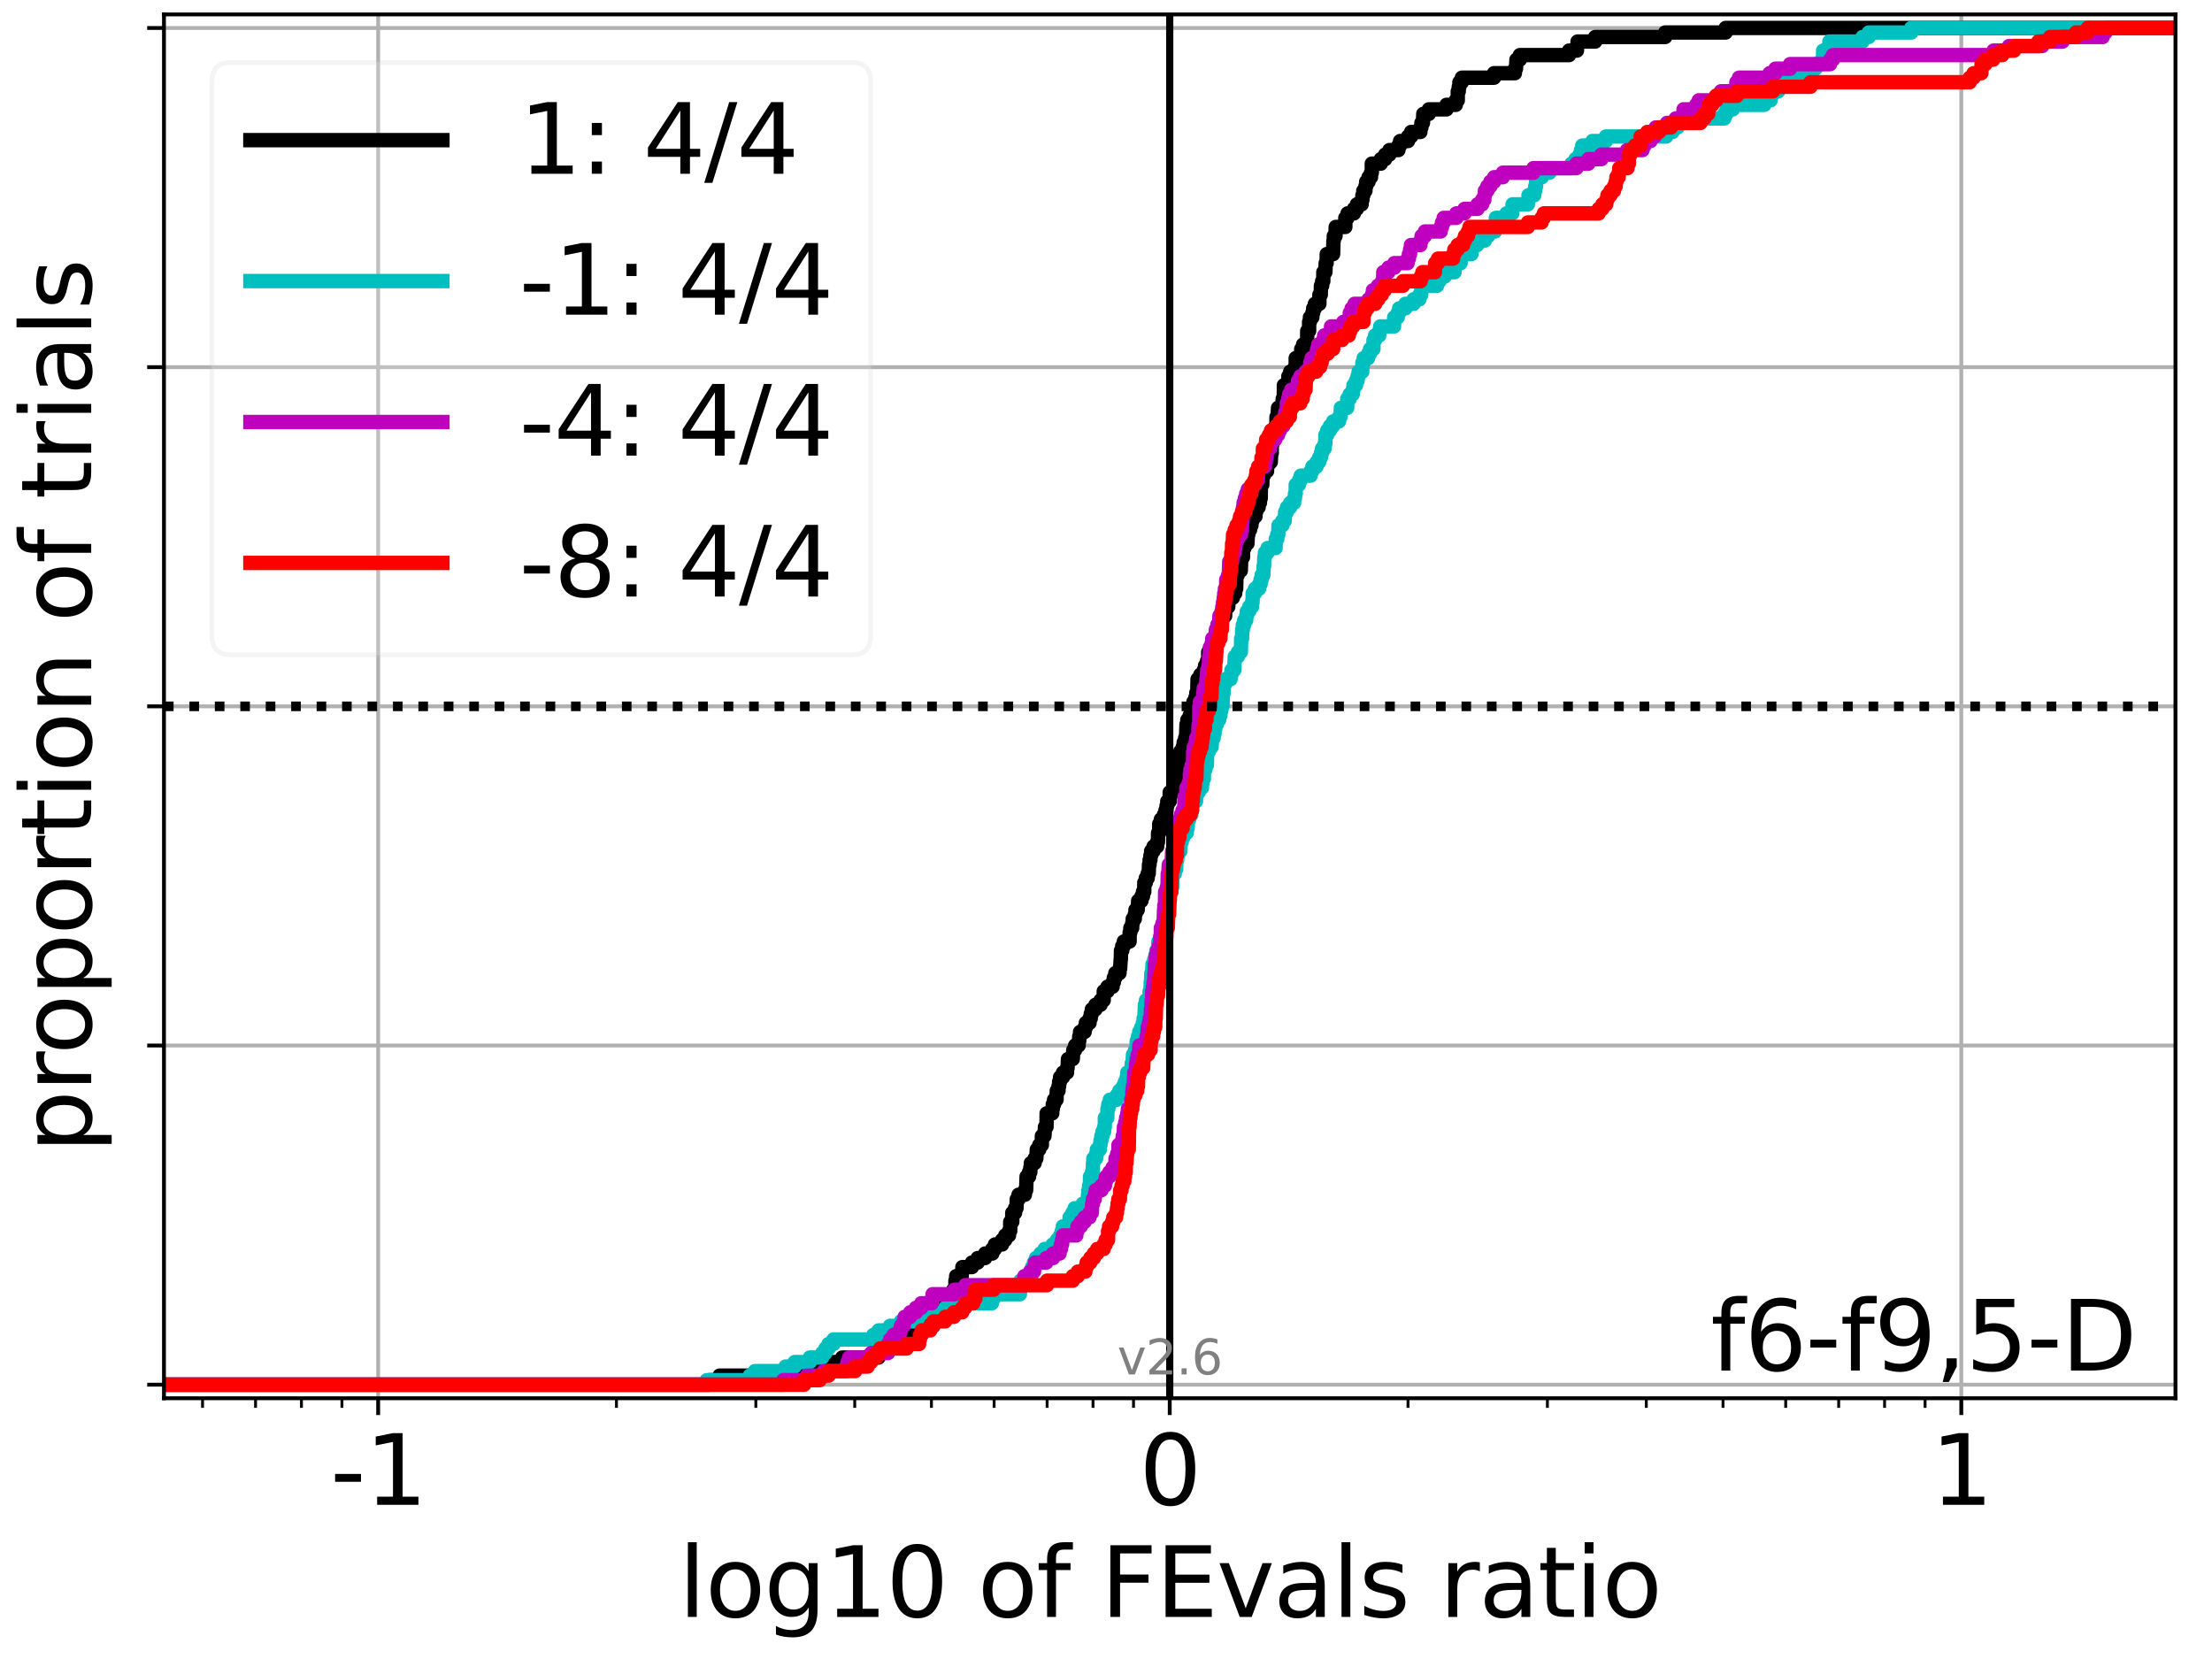 <?xml version="1.0" encoding="utf-8" standalone="no"?>
<!DOCTYPE svg PUBLIC "-//W3C//DTD SVG 1.1//EN"
  "http://www.w3.org/Graphics/SVG/1.1/DTD/svg11.dtd">
<svg xmlns:xlink="http://www.w3.org/1999/xlink" width="460.8pt" height="345.6pt" viewBox="0 0 460.8 345.6" xmlns="http://www.w3.org/2000/svg" version="1.1">
 <defs>
  <style type="text/css">*{stroke-linejoin: round; stroke-linecap: butt}</style>
 </defs>
 <g id="figure_1">
  <g id="patch_1">
   <path d="M 0 345.6 
L 460.8 345.6 
L 460.8 0 
L 0 0 
z
" style="fill: #ffffff"/>
  </g>
  <g id="axes_1">
   <g id="patch_2">
    <path d="M 34.16 291.28 
L 453.192 291.28 
L 453.192 3 
L 34.16 3 
z
" style="fill: #ffffff"/>
   </g>
   <g id="matplotlib.axis_1">
    <g id="xtick_1">
     <g id="line2d_1">
      <path d="M 78.778 291.28 
L 78.778 3 
" clip-path="url(#pfc41198226)" style="fill: none; stroke: #b0b0b0; stroke-width: 0.8; stroke-linecap: square"/>
     </g>
     <g id="line2d_2">
      <defs>
       <path id="mf8c6c32b0f" d="M 0 0 
L 0 3.5 
" style="stroke: #000000; stroke-width: 0.8"/>
      </defs>
      <g>
       <use xlink:href="#mf8c6c32b0f" x="78.778" y="291.28" style="stroke: #000000; stroke-width: 0.8"/>
      </g>
     </g>
     <g id="text_1">
      <!-- -1 -->
      <g transform="translate(68.807 313.477)scale(0.2 -0.2)">
       <defs>
        <path id="DejaVuSans-2d" d="M 313 2009 
L 1997 2009 
L 1997 1497 
L 313 1497 
L 313 2009 
z
" transform="scale(0.016)"/>
        <path id="DejaVuSans-31" d="M 794 531 
L 1825 531 
L 1825 4091 
L 703 3866 
L 703 4441 
L 1819 4666 
L 2450 4666 
L 2450 531 
L 3481 531 
L 3481 0 
L 794 0 
L 794 531 
z
" transform="scale(0.016)"/>
       </defs>
       <use xlink:href="#DejaVuSans-2d"/>
       <use xlink:href="#DejaVuSans-31" x="36.084"/>
      </g>
     </g>
    </g>
    <g id="xtick_2">
     <g id="line2d_3">
      <path d="M 243.676 291.28 
L 243.676 3 
" clip-path="url(#pfc41198226)" style="fill: none; stroke: #b0b0b0; stroke-width: 0.8; stroke-linecap: square"/>
     </g>
     <g id="line2d_4">
      <g>
       <use xlink:href="#mf8c6c32b0f" x="243.676" y="291.28" style="stroke: #000000; stroke-width: 0.8"/>
      </g>
     </g>
     <g id="text_2">
      <!-- 0 -->
      <g transform="translate(237.314 313.477)scale(0.2 -0.2)">
       <defs>
        <path id="DejaVuSans-30" d="M 2034 4250 
Q 1547 4250 1301 3770 
Q 1056 3291 1056 2328 
Q 1056 1369 1301 889 
Q 1547 409 2034 409 
Q 2525 409 2770 889 
Q 3016 1369 3016 2328 
Q 3016 3291 2770 3770 
Q 2525 4250 2034 4250 
z
M 2034 4750 
Q 2819 4750 3233 4129 
Q 3647 3509 3647 2328 
Q 3647 1150 3233 529 
Q 2819 -91 2034 -91 
Q 1250 -91 836 529 
Q 422 1150 422 2328 
Q 422 3509 836 4129 
Q 1250 4750 2034 4750 
z
" transform="scale(0.016)"/>
       </defs>
       <use xlink:href="#DejaVuSans-30"/>
      </g>
     </g>
    </g>
    <g id="xtick_3">
     <g id="line2d_5">
      <path d="M 408.574 291.28 
L 408.574 3 
" clip-path="url(#pfc41198226)" style="fill: none; stroke: #b0b0b0; stroke-width: 0.8; stroke-linecap: square"/>
     </g>
     <g id="line2d_6">
      <g>
       <use xlink:href="#mf8c6c32b0f" x="408.574" y="291.28" style="stroke: #000000; stroke-width: 0.8"/>
      </g>
     </g>
     <g id="text_3">
      <!-- 1 -->
      <g transform="translate(402.212 313.477)scale(0.2 -0.2)">
       <use xlink:href="#DejaVuSans-31"/>
      </g>
     </g>
    </g>
    <g id="xtick_4">
     <g id="line2d_7">
      <defs>
       <path id="md13cb8a061" d="M 0 0 
L 0 2 
" style="stroke: #000000; stroke-width: 0.6"/>
      </defs>
      <g>
       <use xlink:href="#md13cb8a061" x="42.195" y="291.28" style="stroke: #000000; stroke-width: 0.6"/>
      </g>
     </g>
    </g>
    <g id="xtick_5">
     <g id="line2d_8">
      <g>
       <use xlink:href="#md13cb8a061" x="53.234" y="291.28" style="stroke: #000000; stroke-width: 0.6"/>
      </g>
     </g>
    </g>
    <g id="xtick_6">
     <g id="line2d_9">
      <g>
       <use xlink:href="#md13cb8a061" x="62.797" y="291.28" style="stroke: #000000; stroke-width: 0.6"/>
      </g>
     </g>
    </g>
    <g id="xtick_7">
     <g id="line2d_10">
      <g>
       <use xlink:href="#md13cb8a061" x="71.232" y="291.28" style="stroke: #000000; stroke-width: 0.6"/>
      </g>
     </g>
    </g>
    <g id="xtick_8">
     <g id="line2d_11">
      <g>
       <use xlink:href="#md13cb8a061" x="128.417" y="291.28" style="stroke: #000000; stroke-width: 0.6"/>
      </g>
     </g>
    </g>
    <g id="xtick_9">
     <g id="line2d_12">
      <g>
       <use xlink:href="#md13cb8a061" x="157.454" y="291.28" style="stroke: #000000; stroke-width: 0.6"/>
      </g>
     </g>
    </g>
    <g id="xtick_10">
     <g id="line2d_13">
      <g>
       <use xlink:href="#md13cb8a061" x="178.056" y="291.28" style="stroke: #000000; stroke-width: 0.6"/>
      </g>
     </g>
    </g>
    <g id="xtick_11">
     <g id="line2d_14">
      <g>
       <use xlink:href="#md13cb8a061" x="194.037" y="291.28" style="stroke: #000000; stroke-width: 0.6"/>
      </g>
     </g>
    </g>
    <g id="xtick_12">
     <g id="line2d_15">
      <g>
       <use xlink:href="#md13cb8a061" x="207.093" y="291.28" style="stroke: #000000; stroke-width: 0.6"/>
      </g>
     </g>
    </g>
    <g id="xtick_13">
     <g id="line2d_16">
      <g>
       <use xlink:href="#md13cb8a061" x="218.133" y="291.28" style="stroke: #000000; stroke-width: 0.6"/>
      </g>
     </g>
    </g>
    <g id="xtick_14">
     <g id="line2d_17">
      <g>
       <use xlink:href="#md13cb8a061" x="227.696" y="291.28" style="stroke: #000000; stroke-width: 0.6"/>
      </g>
     </g>
    </g>
    <g id="xtick_15">
     <g id="line2d_18">
      <g>
       <use xlink:href="#md13cb8a061" x="236.131" y="291.28" style="stroke: #000000; stroke-width: 0.6"/>
      </g>
     </g>
    </g>
    <g id="xtick_16">
     <g id="line2d_19">
      <g>
       <use xlink:href="#md13cb8a061" x="293.315" y="291.28" style="stroke: #000000; stroke-width: 0.6"/>
      </g>
     </g>
    </g>
    <g id="xtick_17">
     <g id="line2d_20">
      <g>
       <use xlink:href="#md13cb8a061" x="322.353" y="291.28" style="stroke: #000000; stroke-width: 0.6"/>
      </g>
     </g>
    </g>
    <g id="xtick_18">
     <g id="line2d_21">
      <g>
       <use xlink:href="#md13cb8a061" x="342.955" y="291.28" style="stroke: #000000; stroke-width: 0.6"/>
      </g>
     </g>
    </g>
    <g id="xtick_19">
     <g id="line2d_22">
      <g>
       <use xlink:href="#md13cb8a061" x="358.935" y="291.28" style="stroke: #000000; stroke-width: 0.6"/>
      </g>
     </g>
    </g>
    <g id="xtick_20">
     <g id="line2d_23">
      <g>
       <use xlink:href="#md13cb8a061" x="371.992" y="291.28" style="stroke: #000000; stroke-width: 0.6"/>
      </g>
     </g>
    </g>
    <g id="xtick_21">
     <g id="line2d_24">
      <g>
       <use xlink:href="#md13cb8a061" x="383.031" y="291.28" style="stroke: #000000; stroke-width: 0.6"/>
      </g>
     </g>
    </g>
    <g id="xtick_22">
     <g id="line2d_25">
      <g>
       <use xlink:href="#md13cb8a061" x="392.594" y="291.28" style="stroke: #000000; stroke-width: 0.6"/>
      </g>
     </g>
    </g>
    <g id="xtick_23">
     <g id="line2d_26">
      <g>
       <use xlink:href="#md13cb8a061" x="401.029" y="291.28" style="stroke: #000000; stroke-width: 0.6"/>
      </g>
     </g>
    </g>
    <g id="text_4">
     <!-- log10 of FEvals ratio -->
     <g transform="translate(141.371 336.833)scale(0.2 -0.2)">
      <defs>
       <path id="DejaVuSans-6c" d="M 603 4863 
L 1178 4863 
L 1178 0 
L 603 0 
L 603 4863 
z
" transform="scale(0.016)"/>
       <path id="DejaVuSans-6f" d="M 1959 3097 
Q 1497 3097 1228 2736 
Q 959 2375 959 1747 
Q 959 1119 1226 758 
Q 1494 397 1959 397 
Q 2419 397 2687 759 
Q 2956 1122 2956 1747 
Q 2956 2369 2687 2733 
Q 2419 3097 1959 3097 
z
M 1959 3584 
Q 2709 3584 3137 3096 
Q 3566 2609 3566 1747 
Q 3566 888 3137 398 
Q 2709 -91 1959 -91 
Q 1206 -91 779 398 
Q 353 888 353 1747 
Q 353 2609 779 3096 
Q 1206 3584 1959 3584 
z
" transform="scale(0.016)"/>
       <path id="DejaVuSans-67" d="M 2906 1791 
Q 2906 2416 2648 2759 
Q 2391 3103 1925 3103 
Q 1463 3103 1205 2759 
Q 947 2416 947 1791 
Q 947 1169 1205 825 
Q 1463 481 1925 481 
Q 2391 481 2648 825 
Q 2906 1169 2906 1791 
z
M 3481 434 
Q 3481 -459 3084 -895 
Q 2688 -1331 1869 -1331 
Q 1566 -1331 1297 -1286 
Q 1028 -1241 775 -1147 
L 775 -588 
Q 1028 -725 1275 -790 
Q 1522 -856 1778 -856 
Q 2344 -856 2625 -561 
Q 2906 -266 2906 331 
L 2906 616 
Q 2728 306 2450 153 
Q 2172 0 1784 0 
Q 1141 0 747 490 
Q 353 981 353 1791 
Q 353 2603 747 3093 
Q 1141 3584 1784 3584 
Q 2172 3584 2450 3431 
Q 2728 3278 2906 2969 
L 2906 3500 
L 3481 3500 
L 3481 434 
z
" transform="scale(0.016)"/>
       <path id="DejaVuSans-20" transform="scale(0.016)"/>
       <path id="DejaVuSans-66" d="M 2375 4863 
L 2375 4384 
L 1825 4384 
Q 1516 4384 1395 4259 
Q 1275 4134 1275 3809 
L 1275 3500 
L 2222 3500 
L 2222 3053 
L 1275 3053 
L 1275 0 
L 697 0 
L 697 3053 
L 147 3053 
L 147 3500 
L 697 3500 
L 697 3744 
Q 697 4328 969 4595 
Q 1241 4863 1831 4863 
L 2375 4863 
z
" transform="scale(0.016)"/>
       <path id="DejaVuSans-46" d="M 628 4666 
L 3309 4666 
L 3309 4134 
L 1259 4134 
L 1259 2759 
L 3109 2759 
L 3109 2228 
L 1259 2228 
L 1259 0 
L 628 0 
L 628 4666 
z
" transform="scale(0.016)"/>
       <path id="DejaVuSans-45" d="M 628 4666 
L 3578 4666 
L 3578 4134 
L 1259 4134 
L 1259 2753 
L 3481 2753 
L 3481 2222 
L 1259 2222 
L 1259 531 
L 3634 531 
L 3634 0 
L 628 0 
L 628 4666 
z
" transform="scale(0.016)"/>
       <path id="DejaVuSans-76" d="M 191 3500 
L 800 3500 
L 1894 563 
L 2988 3500 
L 3597 3500 
L 2284 0 
L 1503 0 
L 191 3500 
z
" transform="scale(0.016)"/>
       <path id="DejaVuSans-61" d="M 2194 1759 
Q 1497 1759 1228 1600 
Q 959 1441 959 1056 
Q 959 750 1161 570 
Q 1363 391 1709 391 
Q 2188 391 2477 730 
Q 2766 1069 2766 1631 
L 2766 1759 
L 2194 1759 
z
M 3341 1997 
L 3341 0 
L 2766 0 
L 2766 531 
Q 2569 213 2275 61 
Q 1981 -91 1556 -91 
Q 1019 -91 701 211 
Q 384 513 384 1019 
Q 384 1609 779 1909 
Q 1175 2209 1959 2209 
L 2766 2209 
L 2766 2266 
Q 2766 2663 2505 2880 
Q 2244 3097 1772 3097 
Q 1472 3097 1187 3025 
Q 903 2953 641 2809 
L 641 3341 
Q 956 3463 1253 3523 
Q 1550 3584 1831 3584 
Q 2591 3584 2966 3190 
Q 3341 2797 3341 1997 
z
" transform="scale(0.016)"/>
       <path id="DejaVuSans-73" d="M 2834 3397 
L 2834 2853 
Q 2591 2978 2328 3040 
Q 2066 3103 1784 3103 
Q 1356 3103 1142 2972 
Q 928 2841 928 2578 
Q 928 2378 1081 2264 
Q 1234 2150 1697 2047 
L 1894 2003 
Q 2506 1872 2764 1633 
Q 3022 1394 3022 966 
Q 3022 478 2636 193 
Q 2250 -91 1575 -91 
Q 1294 -91 989 -36 
Q 684 19 347 128 
L 347 722 
Q 666 556 975 473 
Q 1284 391 1588 391 
Q 1994 391 2212 530 
Q 2431 669 2431 922 
Q 2431 1156 2273 1281 
Q 2116 1406 1581 1522 
L 1381 1569 
Q 847 1681 609 1914 
Q 372 2147 372 2553 
Q 372 3047 722 3315 
Q 1072 3584 1716 3584 
Q 2034 3584 2315 3537 
Q 2597 3491 2834 3397 
z
" transform="scale(0.016)"/>
       <path id="DejaVuSans-72" d="M 2631 2963 
Q 2534 3019 2420 3045 
Q 2306 3072 2169 3072 
Q 1681 3072 1420 2755 
Q 1159 2438 1159 1844 
L 1159 0 
L 581 0 
L 581 3500 
L 1159 3500 
L 1159 2956 
Q 1341 3275 1631 3429 
Q 1922 3584 2338 3584 
Q 2397 3584 2469 3576 
Q 2541 3569 2628 3553 
L 2631 2963 
z
" transform="scale(0.016)"/>
       <path id="DejaVuSans-74" d="M 1172 4494 
L 1172 3500 
L 2356 3500 
L 2356 3053 
L 1172 3053 
L 1172 1153 
Q 1172 725 1289 603 
Q 1406 481 1766 481 
L 2356 481 
L 2356 0 
L 1766 0 
Q 1100 0 847 248 
Q 594 497 594 1153 
L 594 3053 
L 172 3053 
L 172 3500 
L 594 3500 
L 594 4494 
L 1172 4494 
z
" transform="scale(0.016)"/>
       <path id="DejaVuSans-69" d="M 603 3500 
L 1178 3500 
L 1178 0 
L 603 0 
L 603 3500 
z
M 603 4863 
L 1178 4863 
L 1178 4134 
L 603 4134 
L 603 4863 
z
" transform="scale(0.016)"/>
      </defs>
      <use xlink:href="#DejaVuSans-6c"/>
      <use xlink:href="#DejaVuSans-6f" x="27.783"/>
      <use xlink:href="#DejaVuSans-67" x="88.965"/>
      <use xlink:href="#DejaVuSans-31" x="152.441"/>
      <use xlink:href="#DejaVuSans-30" x="216.064"/>
      <use xlink:href="#DejaVuSans-20" x="279.688"/>
      <use xlink:href="#DejaVuSans-6f" x="311.475"/>
      <use xlink:href="#DejaVuSans-66" x="372.656"/>
      <use xlink:href="#DejaVuSans-20" x="407.861"/>
      <use xlink:href="#DejaVuSans-46" x="439.648"/>
      <use xlink:href="#DejaVuSans-45" x="497.168"/>
      <use xlink:href="#DejaVuSans-76" x="560.352"/>
      <use xlink:href="#DejaVuSans-61" x="619.531"/>
      <use xlink:href="#DejaVuSans-6c" x="680.811"/>
      <use xlink:href="#DejaVuSans-73" x="708.594"/>
      <use xlink:href="#DejaVuSans-20" x="760.693"/>
      <use xlink:href="#DejaVuSans-72" x="792.48"/>
      <use xlink:href="#DejaVuSans-61" x="833.594"/>
      <use xlink:href="#DejaVuSans-74" x="894.873"/>
      <use xlink:href="#DejaVuSans-69" x="934.082"/>
      <use xlink:href="#DejaVuSans-6f" x="961.865"/>
     </g>
    </g>
   </g>
   <g id="matplotlib.axis_2">
    <g id="ytick_1">
     <g id="line2d_27">
      <path d="M 34.16 288.454 
L 453.192 288.454 
" clip-path="url(#pfc41198226)" style="fill: none; stroke: #b0b0b0; stroke-width: 0.8; stroke-linecap: square"/>
     </g>
     <g id="line2d_28">
      <defs>
       <path id="m2f8466f86c" d="M 0 0 
L -3.5 0 
" style="stroke: #000000; stroke-width: 0.8"/>
      </defs>
      <g>
       <use xlink:href="#m2f8466f86c" x="34.16" y="288.454" style="stroke: #000000; stroke-width: 0.8"/>
      </g>
     </g>
    </g>
    <g id="ytick_2">
     <g id="line2d_29">
      <path d="M 34.16 217.797 
L 453.192 217.797 
" clip-path="url(#pfc41198226)" style="fill: none; stroke: #b0b0b0; stroke-width: 0.8; stroke-linecap: square"/>
     </g>
     <g id="line2d_30">
      <g>
       <use xlink:href="#m2f8466f86c" x="34.16" y="217.797" style="stroke: #000000; stroke-width: 0.8"/>
      </g>
     </g>
    </g>
    <g id="ytick_3">
     <g id="line2d_31">
      <path d="M 34.16 147.14 
L 453.192 147.14 
" clip-path="url(#pfc41198226)" style="fill: none; stroke: #b0b0b0; stroke-width: 0.8; stroke-linecap: square"/>
     </g>
     <g id="line2d_32">
      <g>
       <use xlink:href="#m2f8466f86c" x="34.16" y="147.14" style="stroke: #000000; stroke-width: 0.8"/>
      </g>
     </g>
    </g>
    <g id="ytick_4">
     <g id="line2d_33">
      <path d="M 34.16 76.483 
L 453.192 76.483 
" clip-path="url(#pfc41198226)" style="fill: none; stroke: #b0b0b0; stroke-width: 0.8; stroke-linecap: square"/>
     </g>
     <g id="line2d_34">
      <g>
       <use xlink:href="#m2f8466f86c" x="34.16" y="76.483" style="stroke: #000000; stroke-width: 0.8"/>
      </g>
     </g>
    </g>
    <g id="ytick_5">
     <g id="line2d_35">
      <path d="M 34.16 5.826 
L 453.192 5.826 
" clip-path="url(#pfc41198226)" style="fill: none; stroke: #b0b0b0; stroke-width: 0.8; stroke-linecap: square"/>
     </g>
     <g id="line2d_36">
      <g>
       <use xlink:href="#m2f8466f86c" x="34.16" y="5.826" style="stroke: #000000; stroke-width: 0.8"/>
      </g>
     </g>
    </g>
    <g id="text_5">
     <!-- proportion of trials -->
     <g transform="translate(19.001 240.146)rotate(-90)scale(0.2 -0.2)">
      <defs>
       <path id="DejaVuSans-70" d="M 1159 525 
L 1159 -1331 
L 581 -1331 
L 581 3500 
L 1159 3500 
L 1159 2969 
Q 1341 3281 1617 3432 
Q 1894 3584 2278 3584 
Q 2916 3584 3314 3078 
Q 3713 2572 3713 1747 
Q 3713 922 3314 415 
Q 2916 -91 2278 -91 
Q 1894 -91 1617 61 
Q 1341 213 1159 525 
z
M 3116 1747 
Q 3116 2381 2855 2742 
Q 2594 3103 2138 3103 
Q 1681 3103 1420 2742 
Q 1159 2381 1159 1747 
Q 1159 1113 1420 752 
Q 1681 391 2138 391 
Q 2594 391 2855 752 
Q 3116 1113 3116 1747 
z
" transform="scale(0.016)"/>
       <path id="DejaVuSans-6e" d="M 3513 2113 
L 3513 0 
L 2938 0 
L 2938 2094 
Q 2938 2591 2744 2837 
Q 2550 3084 2163 3084 
Q 1697 3084 1428 2787 
Q 1159 2491 1159 1978 
L 1159 0 
L 581 0 
L 581 3500 
L 1159 3500 
L 1159 2956 
Q 1366 3272 1645 3428 
Q 1925 3584 2291 3584 
Q 2894 3584 3203 3211 
Q 3513 2838 3513 2113 
z
" transform="scale(0.016)"/>
      </defs>
      <use xlink:href="#DejaVuSans-70"/>
      <use xlink:href="#DejaVuSans-72" x="63.477"/>
      <use xlink:href="#DejaVuSans-6f" x="102.34"/>
      <use xlink:href="#DejaVuSans-70" x="163.521"/>
      <use xlink:href="#DejaVuSans-6f" x="226.998"/>
      <use xlink:href="#DejaVuSans-72" x="288.18"/>
      <use xlink:href="#DejaVuSans-74" x="329.293"/>
      <use xlink:href="#DejaVuSans-69" x="368.502"/>
      <use xlink:href="#DejaVuSans-6f" x="396.285"/>
      <use xlink:href="#DejaVuSans-6e" x="457.467"/>
      <use xlink:href="#DejaVuSans-20" x="520.846"/>
      <use xlink:href="#DejaVuSans-6f" x="552.633"/>
      <use xlink:href="#DejaVuSans-66" x="613.814"/>
      <use xlink:href="#DejaVuSans-20" x="649.02"/>
      <use xlink:href="#DejaVuSans-74" x="680.807"/>
      <use xlink:href="#DejaVuSans-72" x="720.016"/>
      <use xlink:href="#DejaVuSans-69" x="761.129"/>
      <use xlink:href="#DejaVuSans-61" x="788.912"/>
      <use xlink:href="#DejaVuSans-6c" x="850.191"/>
      <use xlink:href="#DejaVuSans-73" x="877.975"/>
     </g>
    </g>
   </g>
   <g id="line2d_37">
    <path d="M 34.16 288.454 
L 147.792 288.454 
L 147.792 287.512 
L 149.909 287.512 
L 149.909 286.57 
L 163.253 286.57 
L 163.253 285.627 
L 169.562 285.627 
L 169.562 284.685 
L 173.535 284.685 
L 173.535 283.743 
L 175.452 283.743 
L 175.452 282.801 
L 182.997 282.801 
L 182.997 281.859 
L 183.473 281.859 
L 183.473 280.917 
L 185.375 280.917 
L 185.375 279.975 
L 190.165 279.975 
L 190.256 278.091 
L 191.432 278.091 
L 191.432 277.149 
L 192.51 277.149 
L 192.51 276.207 
L 194.445 276.207 
L 194.445 275.264 
L 194.729 275.264 
L 194.729 274.322 
L 196.845 274.322 
L 196.91 271.496 
L 198.13 271.496 
L 198.13 270.554 
L 198.438 270.554 
L 198.438 269.612 
L 198.605 269.612 
L 198.605 268.67 
L 199.035 268.67 
L 199.035 266.786 
L 199.185 266.786 
L 199.185 265.844 
L 200.341 265.844 
L 200.341 264.901 
L 200.484 264.901 
L 200.484 263.959 
L 202.472 263.959 
L 202.472 263.017 
L 203.667 263.017 
L 203.667 262.075 
L 205.22 262.075 
L 205.22 261.133 
L 206.715 261.133 
L 206.715 260.191 
L 207.266 260.191 
L 207.266 259.249 
L 208.749 259.249 
L 208.749 258.307 
L 209.409 258.307 
L 209.409 257.365 
L 210.189 257.365 
L 210.189 256.423 
L 210.444 256.423 
L 210.45 254.538 
L 210.875 254.538 
L 210.875 252.654 
L 211.455 252.654 
L 211.455 251.712 
L 211.748 251.712 
L 211.81 249.828 
L 212.181 249.828 
L 212.181 248.886 
L 213.498 248.886 
L 213.498 247.944 
L 213.76 247.944 
L 213.856 245.118 
L 214.371 245.118 
L 214.371 244.175 
L 214.639 244.175 
L 214.639 243.233 
L 214.75 243.233 
L 214.75 242.291 
L 215.528 242.291 
L 215.528 241.349 
L 215.884 241.349 
L 215.986 239.465 
L 216.499 239.465 
L 216.499 238.523 
L 217.04 238.523 
L 217.044 236.639 
L 217.579 236.639 
L 217.687 234.755 
L 218.01 234.755 
L 218.034 231.928 
L 219.202 231.928 
L 219.202 230.986 
L 219.316 230.986 
L 219.316 230.044 
L 219.58 230.044 
L 219.58 229.102 
L 220.087 229.102 
L 220.15 227.218 
L 220.505 227.218 
L 220.505 226.276 
L 220.635 226.276 
L 220.635 225.334 
L 220.832 225.334 
L 220.832 224.392 
L 221.437 224.392 
L 221.437 223.449 
L 222.274 223.449 
L 222.274 222.507 
L 222.388 222.507 
L 222.483 220.623 
L 223.477 220.623 
L 223.587 218.739 
L 223.975 218.739 
L 223.975 217.797 
L 224.701 217.797 
L 224.701 216.855 
L 224.824 216.855 
L 224.824 215.913 
L 224.996 215.913 
L 224.996 214.971 
L 225.947 214.971 
L 225.947 214.028 
L 226.211 214.028 
L 226.211 213.086 
L 226.969 213.086 
L 226.969 212.144 
L 227.225 212.144 
L 227.225 211.202 
L 227.448 211.202 
L 227.448 210.26 
L 228.205 210.26 
L 228.205 209.318 
L 229.266 209.318 
L 229.266 208.376 
L 229.92 208.376 
L 229.934 206.492 
L 230.722 206.492 
L 230.722 205.55 
L 231.779 205.55 
L 231.779 204.608 
L 232.037 204.608 
L 232.037 203.665 
L 232.345 203.665 
L 232.345 202.723 
L 233.214 202.723 
L 233.214 201.781 
L 233.346 201.781 
L 233.455 199.897 
L 233.494 199.897 
L 233.523 198.013 
L 233.782 198.013 
L 233.782 197.071 
L 234.113 197.071 
L 234.113 196.129 
L 235.317 196.129 
L 235.33 194.245 
L 235.471 194.245 
L 235.471 193.302 
L 235.856 193.302 
L 235.856 192.36 
L 235.968 192.36 
L 235.968 191.418 
L 236.398 191.418 
L 236.398 190.476 
L 236.541 190.476 
L 236.541 189.534 
L 237.002 189.534 
L 237.101 187.65 
L 237.787 187.65 
L 237.787 186.708 
L 238.103 186.708 
L 238.103 185.766 
L 238.369 185.766 
L 238.369 183.882 
L 238.692 183.882 
L 238.692 182.939 
L 239.084 182.939 
L 239.084 181.997 
L 239.296 181.997 
L 239.361 180.113 
L 239.48 180.113 
L 239.48 179.171 
L 239.652 179.171 
L 239.652 178.229 
L 239.804 178.229 
L 239.804 177.287 
L 240.305 177.287 
L 240.305 176.345 
L 241.056 176.345 
L 241.056 175.403 
L 241.227 175.403 
L 241.248 173.519 
L 241.486 173.519 
L 241.486 171.634 
L 241.832 171.634 
L 241.832 170.692 
L 242.452 170.692 
L 242.452 169.75 
L 242.792 169.75 
L 242.792 168.808 
L 243.013 168.808 
L 243.013 167.866 
L 243.17 167.866 
L 243.17 166.924 
L 243.676 166.924 
L 243.676 165.04 
L 244.494 165.04 
L 244.494 164.098 
L 244.922 164.098 
L 244.922 163.156 
L 245.053 163.156 
L 245.067 161.271 
L 245.216 161.271 
L 245.307 159.387 
L 245.381 159.387 
L 245.381 158.445 
L 245.693 158.445 
L 245.693 157.503 
L 245.866 157.503 
L 245.866 156.561 
L 246.379 156.561 
L 246.379 155.619 
L 246.58 155.619 
L 246.58 154.677 
L 246.895 154.677 
L 246.895 153.735 
L 247.067 153.735 
L 247.17 150.908 
L 247.349 150.908 
L 247.349 149.966 
L 247.843 149.966 
L 247.843 149.024 
L 248.381 149.024 
L 248.4 147.14 
L 248.617 147.14 
L 248.617 146.198 
L 249.044 146.198 
L 249.044 145.256 
L 249.221 145.256 
L 249.221 144.314 
L 249.408 144.314 
L 249.475 141.487 
L 250.055 141.487 
L 250.055 140.545 
L 250.781 140.545 
L 250.781 139.603 
L 251.037 139.603 
L 251.037 138.661 
L 251.447 138.661 
L 251.447 137.719 
L 251.691 137.719 
L 251.697 135.835 
L 252.188 135.835 
L 252.188 134.893 
L 252.456 134.893 
L 252.456 133.951 
L 253.239 133.951 
L 253.331 132.067 
L 253.362 132.067 
L 253.362 131.124 
L 253.668 131.124 
L 253.668 130.182 
L 254.198 130.182 
L 254.305 128.298 
L 255.217 128.298 
L 255.232 126.414 
L 255.866 126.414 
L 255.963 124.53 
L 256.822 124.53 
L 256.822 123.588 
L 257.315 123.588 
L 257.315 122.646 
L 257.511 122.646 
L 257.58 119.819 
L 257.817 119.819 
L 257.817 118.877 
L 258.48 118.877 
L 258.585 116.051 
L 258.948 116.051 
L 258.948 114.167 
L 259.241 114.167 
L 259.241 113.225 
L 259.864 113.225 
L 259.952 111.341 
L 260.047 111.341 
L 260.047 110.398 
L 260.406 110.398 
L 260.406 109.456 
L 260.697 109.456 
L 260.697 108.514 
L 260.897 108.514 
L 260.897 107.572 
L 261.536 107.572 
L 261.536 106.63 
L 261.674 106.63 
L 261.674 105.688 
L 262.187 105.688 
L 262.187 104.746 
L 262.465 104.746 
L 262.465 103.804 
L 262.632 103.804 
L 262.669 100.978 
L 262.956 100.978 
L 263.014 99.093 
L 263.256 99.093 
L 263.256 98.151 
L 263.946 98.151 
L 263.946 97.209 
L 264.071 97.209 
L 264.071 96.267 
L 264.724 96.267 
L 264.811 94.383 
L 264.926 94.383 
L 264.926 92.499 
L 265.07 92.499 
L 265.126 90.615 
L 265.731 90.615 
L 265.731 88.73 
L 265.888 88.73 
L 265.928 86.846 
L 266.138 86.846 
L 266.24 84.962 
L 267.152 84.962 
L 267.216 83.078 
L 267.436 83.078 
L 267.462 80.252 
L 268.372 80.252 
L 268.398 78.367 
L 268.776 78.367 
L 268.776 77.425 
L 269.729 77.425 
L 269.729 76.483 
L 269.92 76.483 
L 269.92 74.599 
L 270.945 74.599 
L 270.945 73.657 
L 271.072 73.657 
L 271.072 72.715 
L 271.46 72.715 
L 271.46 71.773 
L 272.293 71.773 
L 272.321 68.946 
L 272.713 68.946 
L 272.713 67.062 
L 272.88 67.062 
L 272.88 66.12 
L 273.382 66.12 
L 273.382 65.178 
L 273.561 65.178 
L 273.561 64.236 
L 273.917 64.236 
L 273.917 63.294 
L 274.851 63.294 
L 274.851 61.41 
L 275.141 61.41 
L 275.174 59.525 
L 275.429 59.525 
L 275.429 58.583 
L 275.664 58.583 
L 275.677 56.699 
L 276.104 56.699 
L 276.165 54.815 
L 276.358 54.815 
L 276.387 52.931 
L 277.71 52.931 
L 277.781 50.105 
L 277.855 50.105 
L 277.855 49.162 
L 278.212 49.162 
L 278.255 47.278 
L 280.259 47.278 
L 280.259 45.394 
L 280.719 45.394 
L 280.719 44.452 
L 282.044 44.452 
L 282.044 43.51 
L 282.668 43.51 
L 282.668 42.568 
L 283.653 42.568 
L 283.653 41.626 
L 283.816 41.626 
L 283.816 40.684 
L 284.002 40.684 
L 284.002 39.742 
L 284.445 39.742 
L 284.445 38.799 
L 284.6 38.799 
L 284.6 37.857 
L 285.099 37.857 
L 285.099 36.915 
L 285.602 36.915 
L 285.602 35.973 
L 285.77 35.973 
L 285.77 34.089 
L 287.648 34.089 
L 287.648 33.147 
L 288.557 33.147 
L 288.557 32.205 
L 289.443 32.205 
L 289.443 31.263 
L 291.312 31.263 
L 291.312 30.321 
L 291.669 30.321 
L 291.669 29.379 
L 293.315 29.379 
L 293.315 28.436 
L 293.963 28.436 
L 293.963 27.494 
L 295.889 27.494 
L 295.889 26.552 
L 296.102 26.552 
L 296.102 25.61 
L 296.43 25.61 
L 296.499 23.726 
L 297.657 23.726 
L 297.657 22.784 
L 301.33 22.784 
L 301.33 21.842 
L 303.27 21.842 
L 303.27 20.9 
L 303.681 20.9 
L 303.681 19.016 
L 303.888 19.016 
L 303.888 18.073 
L 304.024 18.073 
L 304.024 17.131 
L 304.537 17.131 
L 304.537 16.189 
L 311.235 16.189 
L 311.235 15.247 
L 315.577 15.247 
L 315.577 14.305 
L 315.805 14.305 
L 315.911 12.421 
L 316.62 12.421 
L 316.62 11.479 
L 326.865 11.479 
L 326.865 10.537 
L 328.507 10.537 
L 328.507 9.595 
L 328.634 9.595 
L 328.634 8.653 
L 332.307 8.653 
L 332.307 7.71 
L 346.888 7.71 
L 346.888 6.768 
L 359.484 6.768 
L 359.484 5.826 
L 453.192 5.826 
L 453.192 5.826 
" clip-path="url(#pfc41198226)" style="fill: none; stroke: #000000; stroke-width: 3; stroke-linecap: square"/>
   </g>
   <g id="line2d_38">
    <path clip-path="url(#pfc41198226)" style="fill: none; stroke: #000000; stroke-width: 3; stroke-linecap: square"/>
   </g>
   <g id="line2d_39">
    <path d="M 34.16 288.454 
L 147.238 288.454 
L 147.238 287.512 
L 156.201 287.512 
L 156.201 286.57 
L 157.247 286.57 
L 157.247 285.627 
L 163.633 285.627 
L 163.633 284.685 
L 165.536 284.685 
L 165.536 283.743 
L 168.707 283.743 
L 168.707 282.801 
L 171.277 282.801 
L 171.277 281.859 
L 171.953 281.859 
L 171.953 280.917 
L 172.597 280.917 
L 172.597 279.975 
L 173.642 279.975 
L 173.642 279.033 
L 181.931 279.033 
L 181.931 278.091 
L 183.027 278.091 
L 183.027 277.149 
L 185.398 277.149 
L 185.398 276.207 
L 187.673 276.207 
L 187.673 275.264 
L 191.077 275.264 
L 191.077 274.322 
L 191.448 274.322 
L 191.448 273.38 
L 196.923 273.38 
L 196.923 272.438 
L 198.753 272.438 
L 198.753 271.496 
L 206.619 271.496 
L 206.619 270.554 
L 206.99 270.554 
L 206.99 269.612 
L 212.464 269.612 
L 212.56 267.728 
L 212.593 267.728 
L 212.593 266.786 
L 214.295 266.786 
L 214.295 265.844 
L 214.754 265.844 
L 214.754 264.901 
L 215.008 264.901 
L 215.008 263.959 
L 215.379 263.959 
L 215.379 263.017 
L 215.806 263.017 
L 215.806 262.075 
L 216.745 262.075 
L 216.745 261.133 
L 217.618 261.133 
L 217.618 260.191 
L 219.286 260.191 
L 219.286 259.249 
L 220.15 259.249 
L 220.15 258.307 
L 220.853 258.307 
L 220.853 257.365 
L 221.189 257.365 
L 221.189 256.423 
L 221.407 256.423 
L 221.407 255.481 
L 222.684 255.481 
L 222.684 254.538 
L 222.815 254.538 
L 222.815 253.596 
L 223.403 253.596 
L 223.403 252.654 
L 223.856 252.654 
L 223.856 251.712 
L 225.534 251.712 
L 225.534 250.77 
L 226.581 250.77 
L 226.65 248.886 
L 226.747 248.886 
L 226.747 247.944 
L 226.88 247.944 
L 226.88 247.002 
L 227.062 247.002 
L 227.076 245.118 
L 227.488 245.118 
L 227.488 244.175 
L 227.627 244.175 
L 227.696 242.291 
L 227.765 242.291 
L 227.765 241.349 
L 228.321 241.349 
L 228.321 240.407 
L 228.504 240.407 
L 228.504 239.465 
L 229.114 239.465 
L 229.114 238.523 
L 229.251 238.523 
L 229.251 237.581 
L 229.435 237.581 
L 229.435 236.639 
L 229.687 236.639 
L 229.687 235.697 
L 230.016 235.697 
L 230.016 234.755 
L 230.153 234.755 
L 230.159 232.87 
L 230.665 232.87 
L 230.703 230.986 
L 230.885 230.986 
L 230.885 230.044 
L 231.198 230.044 
L 231.198 229.102 
L 232.656 229.102 
L 232.656 228.16 
L 233.184 228.16 
L 233.184 227.218 
L 233.949 227.218 
L 233.949 226.276 
L 234.348 226.276 
L 234.348 225.334 
L 234.713 225.334 
L 234.713 224.392 
L 234.828 224.392 
L 234.828 223.449 
L 235.711 223.449 
L 235.756 221.565 
L 235.915 221.565 
L 236.025 219.681 
L 236.47 219.681 
L 236.47 218.739 
L 236.756 218.739 
L 236.798 216.855 
L 237.071 216.855 
L 237.071 215.913 
L 237.318 215.913 
L 237.318 214.971 
L 237.723 214.971 
L 237.723 214.028 
L 238.074 214.028 
L 238.074 213.086 
L 238.238 213.086 
L 238.238 212.144 
L 238.399 212.144 
L 238.505 209.318 
L 238.726 209.318 
L 238.726 208.376 
L 239.444 208.376 
L 239.487 206.492 
L 239.656 206.492 
L 239.716 204.608 
L 239.768 204.608 
L 239.848 202.723 
L 240.017 202.723 
L 240.095 200.839 
L 240.43 200.839 
L 240.43 199.897 
L 240.706 199.897 
L 240.706 198.955 
L 240.894 198.955 
L 240.894 198.013 
L 241.263 198.013 
L 241.32 196.129 
L 241.657 196.129 
L 241.657 195.187 
L 241.967 195.187 
L 241.967 194.245 
L 242.148 194.245 
L 242.148 193.302 
L 242.902 193.302 
L 242.987 190.476 
L 243.193 190.476 
L 243.217 188.592 
L 243.399 188.592 
L 243.399 187.65 
L 243.676 187.65 
L 243.676 185.766 
L 244.011 185.766 
L 244.011 184.824 
L 244.19 184.824 
L 244.242 181.997 
L 244.721 181.997 
L 244.721 181.055 
L 245.022 181.055 
L 245.045 179.171 
L 245.229 179.171 
L 245.229 178.229 
L 245.36 178.229 
L 245.36 177.287 
L 245.903 177.287 
L 245.927 175.403 
L 246.173 175.403 
L 246.173 174.461 
L 246.487 174.461 
L 246.487 173.519 
L 247.202 173.519 
L 247.202 172.576 
L 247.394 172.576 
L 247.488 170.692 
L 247.733 170.692 
L 247.733 169.75 
L 248.164 169.75 
L 248.247 167.866 
L 248.34 167.866 
L 248.34 166.924 
L 249.149 166.924 
L 249.183 165.04 
L 249.733 165.04 
L 249.733 164.098 
L 250.381 164.098 
L 250.381 163.156 
L 250.502 163.156 
L 250.502 162.213 
L 250.787 162.213 
L 250.789 160.329 
L 251.101 160.329 
L 251.101 159.387 
L 251.41 159.387 
L 251.482 156.561 
L 251.837 156.561 
L 251.837 155.619 
L 252.394 155.619 
L 252.493 153.735 
L 252.826 153.735 
L 252.826 152.793 
L 253.01 152.793 
L 253.01 151.85 
L 253.161 151.85 
L 253.161 150.908 
L 253.475 150.908 
L 253.475 149.966 
L 253.975 149.966 
L 253.975 149.024 
L 254.234 149.024 
L 254.234 148.082 
L 254.416 148.082 
L 254.416 147.14 
L 254.656 147.14 
L 254.765 144.314 
L 254.908 144.314 
L 254.924 142.43 
L 255.275 142.43 
L 255.275 141.487 
L 256.347 141.487 
L 256.347 140.545 
L 256.536 140.545 
L 256.536 139.603 
L 257.116 139.603 
L 257.224 136.777 
L 257.878 136.777 
L 257.878 135.835 
L 258.495 135.835 
L 258.562 133.009 
L 258.752 133.009 
L 258.767 131.124 
L 258.907 131.124 
L 258.907 130.182 
L 259.184 130.182 
L 259.184 129.24 
L 259.604 129.24 
L 259.604 128.298 
L 259.74 128.298 
L 259.74 127.356 
L 260.223 127.356 
L 260.223 126.414 
L 260.807 126.414 
L 260.807 125.472 
L 260.933 125.472 
L 260.961 123.588 
L 261.435 123.588 
L 261.435 122.646 
L 262.278 122.646 
L 262.278 121.704 
L 262.594 121.704 
L 262.594 120.761 
L 262.823 120.761 
L 262.823 119.819 
L 263.178 119.819 
L 263.236 117.935 
L 263.322 117.935 
L 263.384 116.051 
L 263.512 116.051 
L 263.512 115.109 
L 264.068 115.109 
L 264.068 114.167 
L 265.729 114.167 
L 265.764 112.283 
L 266.079 112.283 
L 266.079 111.341 
L 266.292 111.341 
L 266.333 109.456 
L 267.125 109.456 
L 267.125 108.514 
L 267.628 108.514 
L 267.73 106.63 
L 268.101 106.63 
L 268.101 105.688 
L 268.776 105.688 
L 268.776 104.746 
L 269.579 104.746 
L 269.579 103.804 
L 269.767 103.804 
L 269.767 102.862 
L 269.924 102.862 
L 269.925 100.978 
L 270.598 100.978 
L 270.598 100.035 
L 270.97 100.035 
L 270.97 99.093 
L 273.013 99.093 
L 273.013 98.151 
L 273.386 98.151 
L 273.386 97.209 
L 274.252 97.209 
L 274.252 96.267 
L 274.8 96.267 
L 274.8 95.325 
L 275.171 95.325 
L 275.171 94.383 
L 275.414 94.383 
L 275.414 93.441 
L 275.935 93.441 
L 275.935 92.499 
L 276.08 92.499 
L 276.106 90.615 
L 276.477 90.615 
L 276.477 89.672 
L 277.064 89.672 
L 277.064 88.73 
L 277.714 88.73 
L 277.714 87.788 
L 278.926 87.788 
L 278.926 86.846 
L 279.259 86.846 
L 279.327 84.962 
L 280.646 84.962 
L 280.653 83.078 
L 281.155 83.078 
L 281.155 82.136 
L 281.799 82.136 
L 281.799 81.194 
L 281.952 81.194 
L 281.952 80.252 
L 282.476 80.252 
L 282.476 79.309 
L 282.806 79.309 
L 282.806 78.367 
L 283.024 78.367 
L 283.024 77.425 
L 283.782 77.425 
L 283.817 75.541 
L 284.087 75.541 
L 284.087 74.599 
L 285.001 74.599 
L 285.001 73.657 
L 285.411 73.657 
L 285.411 72.715 
L 286.105 72.715 
L 286.128 70.831 
L 286.458 70.831 
L 286.458 69.888 
L 287.315 69.888 
L 287.315 68.946 
L 287.514 68.946 
L 287.514 68.004 
L 290.4 68.004 
L 290.434 66.12 
L 291.162 66.12 
L 291.162 65.178 
L 291.476 65.178 
L 291.476 64.236 
L 292.772 64.236 
L 292.772 63.294 
L 294.482 63.294 
L 294.482 62.352 
L 295.69 62.352 
L 295.69 61.41 
L 296.068 61.41 
L 296.068 59.525 
L 299.359 59.525 
L 299.359 58.583 
L 299.865 58.583 
L 299.865 57.641 
L 300.953 57.641 
L 300.953 56.699 
L 303.01 56.699 
L 303.056 54.815 
L 304.269 54.815 
L 304.316 52.931 
L 306.533 52.931 
L 306.533 51.989 
L 306.704 51.989 
L 306.704 51.047 
L 307.748 51.047 
L 307.748 50.105 
L 309.342 50.105 
L 309.342 49.162 
L 310.024 49.162 
L 310.024 48.22 
L 311.445 48.22 
L 311.445 47.278 
L 311.609 47.278 
L 311.609 45.394 
L 313.833 45.394 
L 313.833 44.452 
L 315.033 44.452 
L 315.093 42.568 
L 318.279 42.568 
L 318.279 41.626 
L 318.413 41.626 
L 318.413 40.684 
L 319.6 40.684 
L 319.6 39.742 
L 319.811 39.742 
L 319.811 38.799 
L 319.998 38.799 
L 319.998 36.915 
L 321.204 36.915 
L 321.204 35.973 
L 322.786 35.973 
L 322.786 35.031 
L 327.372 35.031 
L 327.372 34.089 
L 328.2 34.089 
L 328.2 33.147 
L 329.033 33.147 
L 329.033 32.205 
L 329.353 32.205 
L 329.353 31.263 
L 329.617 31.263 
L 329.617 30.321 
L 331.724 30.321 
L 331.724 29.379 
L 334.539 29.379 
L 334.539 28.436 
L 347.107 28.436 
L 347.107 27.494 
L 348.413 27.494 
L 348.413 26.552 
L 349.463 26.552 
L 349.463 25.61 
L 352.897 25.61 
L 352.897 24.668 
L 359.21 24.668 
L 359.21 23.726 
L 359.658 23.726 
L 359.658 22.784 
L 360.964 22.784 
L 360.964 21.842 
L 367.54 21.842 
L 367.54 20.9 
L 368.846 20.9 
L 368.846 19.958 
L 369.134 19.958 
L 369.134 19.016 
L 370.44 19.016 
L 370.44 18.073 
L 371.237 18.073 
L 371.237 17.131 
L 372.543 17.131 
L 372.543 16.189 
L 374.885 16.189 
L 374.885 15.247 
L 376.191 15.247 
L 376.191 14.305 
L 378.205 14.305 
L 378.205 13.363 
L 379.511 13.363 
L 379.511 12.421 
L 379.791 12.421 
L 379.791 10.537 
L 381.097 10.537 
L 381.097 8.653 
L 387.992 8.653 
L 387.992 7.71 
L 389.298 7.71 
L 389.298 6.768 
L 398.163 6.768 
L 398.163 5.826 
L 453.192 5.826 
L 453.192 5.826 
" clip-path="url(#pfc41198226)" style="fill: none; stroke: #00bfbf; stroke-width: 3; stroke-linecap: square"/>
   </g>
   <g id="line2d_40">
    <path clip-path="url(#pfc41198226)" style="fill: none; stroke: #00bfbf; stroke-width: 3; stroke-linecap: square"/>
   </g>
   <g id="line2d_41">
    <path d="M 34.16 288.454 
L 163.179 288.454 
L 163.179 287.512 
L 168.09 287.512 
L 168.09 286.57 
L 171.602 286.57 
L 171.602 285.627 
L 176.218 285.627 
L 176.218 284.685 
L 176.575 284.685 
L 176.575 283.743 
L 176.886 283.743 
L 176.886 282.801 
L 181.486 282.801 
L 181.486 281.859 
L 184.997 281.859 
L 185.019 279.975 
L 185.424 279.975 
L 185.424 279.033 
L 186.144 279.033 
L 186.144 278.091 
L 187.401 278.091 
L 187.401 277.149 
L 187.685 277.149 
L 187.685 276.207 
L 188.251 276.207 
L 188.251 275.264 
L 188.465 275.264 
L 188.465 274.322 
L 189.613 274.322 
L 189.613 273.38 
L 190.808 273.38 
L 190.808 272.438 
L 191.905 272.438 
L 191.905 271.496 
L 194.095 271.496 
L 194.095 270.554 
L 194.269 270.554 
L 194.269 269.612 
L 198.82 269.612 
L 198.82 268.67 
L 201.094 268.67 
L 201.094 267.728 
L 213.303 267.728 
L 213.413 265.844 
L 214.56 265.844 
L 214.56 264.901 
L 215.41 264.901 
L 215.41 263.959 
L 215.624 263.959 
L 215.624 263.017 
L 217.967 263.017 
L 217.967 262.075 
L 219.379 262.075 
L 219.379 261.133 
L 220.728 261.133 
L 220.728 260.191 
L 221.023 260.191 
L 221.023 259.249 
L 221.253 259.249 
L 221.253 258.307 
L 221.427 258.307 
L 221.427 257.365 
L 224.213 257.365 
L 224.213 256.423 
L 224.464 256.423 
L 224.464 255.481 
L 225.159 255.481 
L 225.159 254.538 
L 225.934 254.538 
L 225.934 253.596 
L 226.959 253.596 
L 226.959 252.654 
L 227.45 252.654 
L 227.512 250.77 
L 227.679 250.77 
L 227.679 249.828 
L 228.052 249.828 
L 228.052 248.886 
L 228.253 248.886 
L 228.253 247.944 
L 229.445 247.944 
L 229.445 247.002 
L 230.178 247.002 
L 230.178 246.06 
L 230.404 246.06 
L 230.404 245.118 
L 231.105 245.118 
L 231.105 244.175 
L 231.764 244.175 
L 231.764 243.233 
L 232.361 243.233 
L 232.382 241.349 
L 232.719 241.349 
L 232.719 240.407 
L 233.002 240.407 
L 233.002 238.523 
L 233.73 238.523 
L 233.73 237.581 
L 233.889 237.581 
L 233.889 236.639 
L 234.061 236.639 
L 234.14 234.755 
L 234.398 234.755 
L 234.398 233.812 
L 234.589 233.812 
L 234.589 232.87 
L 234.835 232.87 
L 234.835 231.928 
L 234.956 231.928 
L 234.956 230.986 
L 235.598 230.986 
L 235.652 229.102 
L 235.873 229.102 
L 235.893 227.218 
L 236.016 227.218 
L 236.016 226.276 
L 236.185 226.276 
L 236.263 224.392 
L 236.299 224.392 
L 236.299 223.449 
L 236.635 223.449 
L 236.675 221.565 
L 236.81 221.565 
L 236.81 220.623 
L 237.008 220.623 
L 237.008 219.681 
L 237.293 219.681 
L 237.355 217.797 
L 238.641 217.797 
L 238.641 216.855 
L 238.851 216.855 
L 238.851 215.913 
L 239.01 215.913 
L 239.083 214.028 
L 239.334 214.028 
L 239.334 213.086 
L 239.527 213.086 
L 239.527 212.144 
L 239.748 212.144 
L 239.751 210.26 
L 239.867 210.26 
L 239.912 208.376 
L 239.999 208.376 
L 240.029 206.492 
L 240.187 206.492 
L 240.187 205.55 
L 240.303 205.55 
L 240.303 204.608 
L 240.428 204.608 
L 240.489 202.723 
L 240.563 202.723 
L 240.572 200.839 
L 240.694 200.839 
L 240.804 198.955 
L 241.057 198.955 
L 241.057 198.013 
L 241.422 198.013 
L 241.422 197.071 
L 241.691 197.071 
L 241.721 195.187 
L 241.809 195.187 
L 241.829 193.302 
L 242.153 193.302 
L 242.153 192.36 
L 242.395 192.36 
L 242.494 189.534 
L 242.549 189.534 
L 242.549 188.592 
L 242.677 188.592 
L 242.721 185.766 
L 243.071 185.766 
L 243.071 184.824 
L 243.214 184.824 
L 243.268 181.997 
L 243.379 181.997 
L 243.487 180.113 
L 244.074 180.113 
L 244.182 177.287 
L 244.432 177.287 
L 244.432 176.345 
L 244.802 176.345 
L 244.802 175.403 
L 245.232 175.403 
L 245.232 174.461 
L 245.387 174.461 
L 245.42 172.576 
L 245.568 172.576 
L 245.674 170.692 
L 245.982 170.692 
L 245.982 169.75 
L 246.333 169.75 
L 246.333 168.808 
L 246.683 168.808 
L 246.768 165.982 
L 247.098 165.982 
L 247.143 164.098 
L 247.589 164.098 
L 247.589 163.156 
L 247.872 163.156 
L 247.872 161.271 
L 247.994 161.271 
L 247.994 160.329 
L 248.254 160.329 
L 248.254 159.387 
L 248.537 159.387 
L 248.56 156.561 
L 248.69 156.561 
L 248.69 155.619 
L 249.053 155.619 
L 249.053 154.677 
L 249.189 154.677 
L 249.189 153.735 
L 249.588 153.735 
L 249.695 150.908 
L 249.809 150.908 
L 249.848 147.14 
L 249.979 147.14 
L 249.979 146.198 
L 250.602 146.198 
L 250.652 144.314 
L 250.763 144.314 
L 250.763 143.372 
L 251.226 143.372 
L 251.318 141.487 
L 251.428 141.487 
L 251.485 139.603 
L 251.742 139.603 
L 251.742 138.661 
L 251.855 138.661 
L 251.878 136.777 
L 252.024 136.777 
L 252.024 134.893 
L 252.489 134.893 
L 252.542 133.009 
L 253.268 133.009 
L 253.35 131.124 
L 253.607 131.124 
L 253.607 130.182 
L 254.009 130.182 
L 254.029 128.298 
L 254.46 128.298 
L 254.46 127.356 
L 254.627 127.356 
L 254.627 126.414 
L 254.782 126.414 
L 254.782 125.472 
L 254.915 125.472 
L 254.915 124.53 
L 255.033 124.53 
L 255.033 123.588 
L 255.173 123.588 
L 255.173 122.646 
L 255.447 122.646 
L 255.447 120.761 
L 255.838 120.761 
L 255.838 119.819 
L 255.975 119.819 
L 256.076 116.993 
L 256.679 116.993 
L 256.71 115.109 
L 257.201 115.109 
L 257.201 114.167 
L 257.344 114.167 
L 257.344 113.225 
L 257.488 113.225 
L 257.488 112.283 
L 257.897 112.283 
L 257.897 111.341 
L 258.518 111.341 
L 258.518 110.398 
L 258.729 110.398 
L 258.784 108.514 
L 258.85 108.514 
L 258.935 105.688 
L 259.055 105.688 
L 259.055 104.746 
L 259.326 104.746 
L 259.326 103.804 
L 259.598 103.804 
L 259.598 102.862 
L 259.944 102.862 
L 259.944 101.92 
L 260.832 101.92 
L 260.832 100.978 
L 261.45 100.978 
L 261.45 100.035 
L 262.029 100.035 
L 262.096 97.209 
L 263.455 97.209 
L 263.455 96.267 
L 263.667 96.267 
L 263.667 95.325 
L 263.845 95.325 
L 263.923 93.441 
L 264.588 93.441 
L 264.588 92.499 
L 264.811 92.499 
L 264.811 91.557 
L 265.671 91.557 
L 265.671 90.615 
L 266.236 90.615 
L 266.236 89.672 
L 266.645 89.672 
L 266.645 88.73 
L 267.356 88.73 
L 267.356 87.788 
L 267.493 87.788 
L 267.493 86.846 
L 267.731 86.846 
L 267.731 85.904 
L 268.071 85.904 
L 268.076 84.02 
L 268.343 84.02 
L 268.343 83.078 
L 268.557 83.078 
L 268.557 82.136 
L 268.988 82.136 
L 268.988 81.194 
L 270.229 81.194 
L 270.229 80.252 
L 270.396 80.252 
L 270.396 79.309 
L 270.9 79.309 
L 270.9 78.367 
L 271.972 78.367 
L 271.972 77.425 
L 272.895 77.425 
L 272.943 75.541 
L 273.237 75.541 
L 273.237 74.599 
L 274.186 74.599 
L 274.186 73.657 
L 274.36 73.657 
L 274.36 72.715 
L 274.617 72.715 
L 274.617 71.773 
L 275.609 71.773 
L 275.609 70.831 
L 275.852 70.831 
L 275.852 69.888 
L 277.115 69.888 
L 277.115 68.946 
L 277.278 68.946 
L 277.278 68.004 
L 279.83 68.004 
L 279.83 67.062 
L 281.179 67.062 
L 281.186 65.178 
L 281.584 65.178 
L 281.584 64.236 
L 282.177 64.236 
L 282.177 63.294 
L 285.099 63.294 
L 285.099 62.352 
L 285.799 62.352 
L 285.799 61.41 
L 286.008 61.41 
L 286.008 60.468 
L 287.055 60.468 
L 287.055 59.525 
L 287.905 59.525 
L 287.905 58.583 
L 288.119 58.583 
L 288.167 56.699 
L 289.231 56.699 
L 289.231 55.757 
L 290.462 55.757 
L 290.462 54.815 
L 293.232 54.815 
L 293.232 53.873 
L 293.505 53.873 
L 293.505 52.931 
L 293.749 52.931 
L 293.749 51.989 
L 293.923 51.989 
L 293.923 51.047 
L 295.897 51.047 
L 295.897 50.105 
L 296.146 50.105 
L 296.146 49.162 
L 296.84 49.162 
L 296.84 48.22 
L 300.118 48.22 
L 300.118 47.278 
L 300.395 47.278 
L 300.395 46.336 
L 300.749 46.336 
L 300.749 45.394 
L 303.376 45.394 
L 303.376 44.452 
L 305.087 44.452 
L 305.087 43.51 
L 307.798 43.51 
L 307.798 42.568 
L 308.743 42.568 
L 308.743 41.626 
L 309.215 41.626 
L 309.215 40.684 
L 309.335 40.684 
L 309.335 39.742 
L 309.844 39.742 
L 309.844 38.799 
L 310.479 38.799 
L 310.479 37.857 
L 311.257 37.857 
L 311.257 36.915 
L 313.068 36.915 
L 313.068 35.973 
L 319.439 35.973 
L 319.439 35.031 
L 328.385 35.031 
L 328.385 34.089 
L 330.884 34.089 
L 330.884 33.147 
L 333.598 33.147 
L 333.598 32.205 
L 338.941 32.205 
L 338.941 31.263 
L 342.164 31.263 
L 342.164 30.321 
L 342.591 30.321 
L 342.591 29.379 
L 343.847 29.379 
L 343.847 28.436 
L 344.697 28.436 
L 344.697 27.494 
L 344.911 27.494 
L 344.911 26.552 
L 347.254 26.552 
L 347.254 25.61 
L 349.079 25.61 
L 349.079 24.668 
L 350.541 24.668 
L 350.541 23.726 
L 350.715 23.726 
L 350.715 22.784 
L 353.328 22.784 
L 353.328 21.842 
L 353.887 21.842 
L 353.887 20.9 
L 357.54 20.9 
L 357.54 19.958 
L 358.504 19.958 
L 358.504 19.016 
L 361.676 19.016 
L 361.727 17.131 
L 362.268 17.131 
L 362.268 16.189 
L 368.642 16.189 
L 368.642 15.247 
L 369.859 15.247 
L 369.859 14.305 
L 372.891 14.305 
L 372.891 13.363 
L 381.238 13.363 
L 381.238 12.421 
L 381.831 12.421 
L 381.831 11.479 
L 415.296 11.479 
L 415.296 10.537 
L 418.518 10.537 
L 418.518 9.595 
L 425.434 9.595 
L 425.434 8.653 
L 429.683 8.653 
L 429.683 7.71 
L 438.03 7.71 
L 438.03 6.768 
L 438.623 6.768 
L 438.623 5.826 
L 453.192 5.826 
L 453.192 5.826 
" clip-path="url(#pfc41198226)" style="fill: none; stroke: #bf00bf; stroke-width: 3; stroke-linecap: square"/>
   </g>
   <g id="line2d_42">
    <path clip-path="url(#pfc41198226)" style="fill: none; stroke: #bf00bf; stroke-width: 3; stroke-linecap: square"/>
   </g>
   <g id="line2d_43">
    <path d="M 34.16 288.454 
L 167.517 288.454 
L 167.517 287.512 
L 170.757 287.512 
L 170.757 286.57 
L 172.613 286.57 
L 172.613 285.627 
L 178.156 285.627 
L 178.156 284.685 
L 180.754 284.685 
L 180.754 283.743 
L 181.474 283.743 
L 181.474 282.801 
L 182.617 282.801 
L 182.617 281.859 
L 183.33 281.859 
L 183.33 280.917 
L 188.873 280.917 
L 188.873 279.975 
L 191.471 279.975 
L 191.471 279.033 
L 191.642 279.033 
L 191.642 278.091 
L 192.021 278.091 
L 192.021 277.149 
L 193.789 277.149 
L 193.789 276.207 
L 194.447 276.207 
L 194.447 275.264 
L 196.897 275.264 
L 196.897 274.322 
L 198.716 274.322 
L 198.716 273.38 
L 200.441 273.38 
L 200.441 272.438 
L 201.057 272.438 
L 201.057 271.496 
L 202.738 271.496 
L 202.738 270.554 
L 203.182 270.554 
L 203.182 268.67 
L 207.007 268.67 
L 207.007 267.728 
L 218.116 267.728 
L 218.116 266.786 
L 223.481 266.786 
L 223.481 265.844 
L 224.521 265.844 
L 224.521 264.901 
L 226.097 264.901 
L 226.097 263.959 
L 226.377 263.959 
L 226.377 263.017 
L 227.127 263.017 
L 227.127 262.075 
L 227.861 262.075 
L 227.861 261.133 
L 228.566 261.133 
L 228.566 260.191 
L 229.91 260.191 
L 229.91 259.249 
L 230.329 259.249 
L 230.329 258.307 
L 230.826 258.307 
L 230.838 256.423 
L 231.043 256.423 
L 231.043 255.481 
L 231.674 255.481 
L 231.674 254.538 
L 231.92 254.538 
L 231.92 253.596 
L 232.505 253.596 
L 232.505 252.654 
L 232.681 252.654 
L 232.681 251.712 
L 232.807 251.712 
L 232.807 250.77 
L 232.965 250.77 
L 232.965 249.828 
L 233.281 249.828 
L 233.361 247.944 
L 233.639 247.944 
L 233.639 247.002 
L 233.855 247.002 
L 233.855 246.06 
L 234.225 246.06 
L 234.225 245.118 
L 234.349 245.118 
L 234.349 244.175 
L 234.515 244.175 
L 234.518 242.291 
L 234.652 242.291 
L 234.762 240.407 
L 234.82 240.407 
L 234.82 239.465 
L 235.137 239.465 
L 235.216 234.755 
L 235.31 234.755 
L 235.374 232.87 
L 235.495 232.87 
L 235.495 231.928 
L 235.619 231.928 
L 235.619 230.986 
L 235.877 230.986 
L 235.877 230.044 
L 235.989 230.044 
L 235.989 229.102 
L 236.112 229.102 
L 236.112 228.16 
L 236.526 228.16 
L 236.526 227.218 
L 236.9 227.218 
L 236.9 226.276 
L 237.066 226.276 
L 237.066 224.392 
L 237.229 224.392 
L 237.229 223.449 
L 237.499 223.449 
L 237.499 222.507 
L 238.14 222.507 
L 238.224 220.623 
L 238.345 220.623 
L 238.345 219.681 
L 239.169 219.681 
L 239.169 218.739 
L 239.69 218.739 
L 239.7 216.855 
L 239.863 216.855 
L 239.863 215.913 
L 240.211 215.913 
L 240.211 214.971 
L 240.363 214.971 
L 240.363 214.028 
L 240.64 214.028 
L 240.68 212.144 
L 240.759 212.144 
L 240.823 209.318 
L 240.933 209.318 
L 241.038 207.434 
L 241.228 207.434 
L 241.283 205.55 
L 241.464 205.55 
L 241.545 203.665 
L 241.82 203.665 
L 241.82 202.723 
L 242.01 202.723 
L 242.01 201.781 
L 242.326 201.781 
L 242.404 199.897 
L 242.609 199.897 
L 242.68 196.129 
L 242.772 196.129 
L 242.772 195.187 
L 242.962 195.187 
L 242.992 193.302 
L 243.278 193.302 
L 243.368 190.476 
L 243.54 190.476 
L 243.636 187.65 
L 243.676 187.65 
L 243.753 185.766 
L 244.005 185.766 
L 244.09 181.997 
L 244.128 181.997 
L 244.128 181.055 
L 244.375 181.055 
L 244.375 180.113 
L 244.542 180.113 
L 244.542 179.171 
L 244.916 179.171 
L 244.916 178.229 
L 245.157 178.229 
L 245.207 175.403 
L 245.371 175.403 
L 245.371 174.461 
L 245.687 174.461 
L 245.785 172.576 
L 246.345 172.576 
L 246.345 171.634 
L 246.524 171.634 
L 246.524 170.692 
L 247.165 170.692 
L 247.165 169.75 
L 247.969 169.75 
L 247.969 168.808 
L 248.339 168.808 
L 248.374 166.924 
L 248.463 166.924 
L 248.543 165.04 
L 248.671 165.04 
L 248.671 164.098 
L 248.876 164.098 
L 248.949 162.213 
L 249.219 162.213 
L 249.329 158.445 
L 249.48 158.445 
L 249.48 157.503 
L 249.651 157.503 
L 249.651 156.561 
L 249.97 156.561 
L 249.97 155.619 
L 250.308 155.619 
L 250.308 154.677 
L 250.42 154.677 
L 250.42 153.735 
L 250.57 153.735 
L 250.57 152.793 
L 250.704 152.793 
L 250.704 151.85 
L 251.008 151.85 
L 251.012 149.966 
L 251.313 149.966 
L 251.415 148.082 
L 251.817 148.082 
L 251.817 147.14 
L 252.09 147.14 
L 252.106 145.256 
L 252.356 145.256 
L 252.455 142.43 
L 252.559 142.43 
L 252.559 141.487 
L 252.717 141.487 
L 252.778 139.603 
L 253.113 139.603 
L 253.169 137.719 
L 253.283 137.719 
L 253.375 135.835 
L 253.399 135.835 
L 253.489 133.951 
L 253.814 133.951 
L 253.814 133.009 
L 254.229 133.009 
L 254.334 131.124 
L 254.539 131.124 
L 254.625 128.298 
L 254.754 128.298 
L 254.754 127.356 
L 254.903 127.356 
L 254.925 125.472 
L 255.197 125.472 
L 255.197 124.53 
L 255.342 124.53 
L 255.342 123.588 
L 255.546 123.588 
L 255.583 121.704 
L 256.19 121.704 
L 256.204 119.819 
L 256.301 119.819 
L 256.301 118.877 
L 256.44 118.877 
L 256.508 115.109 
L 256.638 115.109 
L 256.671 113.225 
L 256.795 113.225 
L 256.872 111.341 
L 257.208 111.341 
L 257.208 110.398 
L 257.583 110.398 
L 257.583 109.456 
L 258.102 109.456 
L 258.102 108.514 
L 258.327 108.514 
L 258.327 107.572 
L 258.712 107.572 
L 258.712 106.63 
L 259.431 106.63 
L 259.431 105.688 
L 259.714 105.688 
L 259.714 104.746 
L 260.052 104.746 
L 260.052 103.804 
L 260.199 103.804 
L 260.199 102.862 
L 260.667 102.862 
L 260.701 100.978 
L 261.31 100.978 
L 261.31 100.035 
L 261.615 100.035 
L 261.615 99.093 
L 261.733 99.093 
L 261.733 98.151 
L 262.146 98.151 
L 262.146 97.209 
L 262.792 97.209 
L 262.792 95.325 
L 263.084 95.325 
L 263.086 93.441 
L 263.674 93.441 
L 263.766 91.557 
L 264.331 91.557 
L 264.331 90.615 
L 264.772 90.615 
L 264.772 89.672 
L 265.897 89.672 
L 265.897 88.73 
L 266.618 88.73 
L 266.618 87.788 
L 268.044 87.788 
L 268.044 86.846 
L 268.702 86.846 
L 268.739 84.962 
L 269.224 84.962 
L 269.224 84.02 
L 270.886 84.02 
L 270.886 83.078 
L 271.371 83.078 
L 271.371 82.136 
L 271.544 82.136 
L 271.544 81.194 
L 271.968 81.194 
L 272.029 79.309 
L 272.098 79.309 
L 272.098 78.367 
L 272.577 78.367 
L 272.577 77.425 
L 274.195 77.425 
L 274.195 76.483 
L 274.992 76.483 
L 274.992 75.541 
L 275.309 75.541 
L 275.309 74.599 
L 275.598 74.599 
L 275.598 73.657 
L 276.614 73.657 
L 276.614 72.715 
L 277.726 72.715 
L 277.755 70.831 
L 279.574 70.831 
L 279.574 69.888 
L 280.981 69.888 
L 280.981 68.946 
L 281.298 68.946 
L 281.298 68.004 
L 281.914 68.004 
L 281.914 67.062 
L 284.039 67.062 
L 284.039 65.178 
L 284.334 65.178 
L 284.334 64.236 
L 284.9 64.236 
L 284.9 63.294 
L 286.481 63.294 
L 286.481 62.352 
L 287.139 62.352 
L 287.139 61.41 
L 287.865 61.41 
L 287.865 60.468 
L 288.478 60.468 
L 288.478 59.525 
L 292.258 59.525 
L 292.258 58.583 
L 295.935 58.583 
L 295.935 57.641 
L 296.311 57.641 
L 296.311 56.699 
L 298.919 56.699 
L 298.973 54.815 
L 299.56 54.815 
L 299.56 53.873 
L 302.703 53.873 
L 302.703 52.931 
L 302.965 52.931 
L 302.965 51.989 
L 303.658 51.989 
L 303.658 51.047 
L 304.788 51.047 
L 304.788 50.105 
L 305.173 50.105 
L 305.173 49.162 
L 305.795 49.162 
L 305.795 48.22 
L 306.116 48.22 
L 306.116 47.278 
L 318.292 47.278 
L 318.292 46.336 
L 321.134 46.336 
L 321.134 45.394 
L 321.619 45.394 
L 321.619 44.452 
L 333.038 44.452 
L 333.038 43.51 
L 333.806 43.51 
L 333.806 42.568 
L 334.603 42.568 
L 334.603 41.626 
L 334.857 41.626 
L 334.857 40.684 
L 335.497 40.684 
L 335.497 39.742 
L 336.225 39.742 
L 336.225 38.799 
L 336.582 38.799 
L 336.582 37.857 
L 336.729 37.857 
L 336.729 36.915 
L 337.198 36.915 
L 337.198 35.973 
L 337.316 35.973 
L 337.316 35.031 
L 339.04 35.031 
L 339.04 34.089 
L 339.323 34.089 
L 339.323 32.205 
L 339.656 32.205 
L 339.656 31.263 
L 340.592 31.263 
L 340.592 30.321 
L 341.781 30.321 
L 341.781 28.436 
L 343.148 28.436 
L 343.148 27.494 
L 345.607 27.494 
L 345.607 26.552 
L 348.089 26.552 
L 348.089 25.61 
L 354.257 25.61 
L 354.257 24.668 
L 355.053 24.668 
L 355.053 23.726 
L 355.85 23.726 
L 355.922 21.842 
L 356.715 21.842 
L 356.715 20.9 
L 357.472 20.9 
L 357.472 19.958 
L 361.839 19.958 
L 361.839 19.016 
L 369.336 19.016 
L 369.336 18.073 
L 377.168 18.073 
L 377.168 17.131 
L 410.336 17.131 
L 410.336 16.189 
L 411.134 16.189 
L 411.134 15.247 
L 412.755 15.247 
L 412.795 13.363 
L 413.592 13.363 
L 413.592 12.421 
L 415.213 12.421 
L 415.213 11.479 
L 417.122 11.479 
L 417.122 10.537 
L 419.581 10.537 
L 419.581 9.595 
L 424.619 9.595 
L 424.619 8.653 
L 427.078 8.653 
L 427.078 7.71 
L 432.452 7.71 
L 432.452 6.768 
L 434.91 6.768 
L 434.91 5.826 
L 453.192 5.826 
L 453.192 5.826 
" clip-path="url(#pfc41198226)" style="fill: none; stroke: #ff0000; stroke-width: 3; stroke-linecap: square"/>
   </g>
   <g id="line2d_44">
    <path clip-path="url(#pfc41198226)" style="fill: none; stroke: #ff0000; stroke-width: 3; stroke-linecap: square"/>
   </g>
   <g id="line2d_45">
    <path d="M 243.676 291.28 
L 243.676 3 
" clip-path="url(#pfc41198226)" style="fill: none; stroke: #000000; stroke-width: 1.5; stroke-linecap: square"/>
   </g>
   <g id="line2d_46">
    <path d="M 34.16 147.14 
L 453.192 147.14 
" clip-path="url(#pfc41198226)" style="fill: none; stroke-dasharray: 2,3.3; stroke-dashoffset: 0; stroke: #000000; stroke-width: 2"/>
   </g>
   <g id="patch_3">
    <path d="M 34.16 291.28 
L 34.16 3 
" style="fill: none; stroke: #000000; stroke-width: 0.8; stroke-linejoin: miter; stroke-linecap: square"/>
   </g>
   <g id="patch_4">
    <path d="M 453.192 291.28 
L 453.192 3 
" style="fill: none; stroke: #000000; stroke-width: 0.8; stroke-linejoin: miter; stroke-linecap: square"/>
   </g>
   <g id="patch_5">
    <path d="M 34.16 291.28 
L 453.192 291.28 
" style="fill: none; stroke: #000000; stroke-width: 0.8; stroke-linejoin: miter; stroke-linecap: square"/>
   </g>
   <g id="patch_6">
    <path d="M 34.16 3 
L 453.192 3 
" style="fill: none; stroke: #000000; stroke-width: 0.8; stroke-linejoin: miter; stroke-linecap: square"/>
   </g>
   <g id="text_6">
    <!-- f6-f9,5-D -->
    <g transform="translate(356.368 285.514)scale(0.2 -0.2)">
     <defs>
      <path id="DejaVuSans-36" d="M 2113 2584 
Q 1688 2584 1439 2293 
Q 1191 2003 1191 1497 
Q 1191 994 1439 701 
Q 1688 409 2113 409 
Q 2538 409 2786 701 
Q 3034 994 3034 1497 
Q 3034 2003 2786 2293 
Q 2538 2584 2113 2584 
z
M 3366 4563 
L 3366 3988 
Q 3128 4100 2886 4159 
Q 2644 4219 2406 4219 
Q 1781 4219 1451 3797 
Q 1122 3375 1075 2522 
Q 1259 2794 1537 2939 
Q 1816 3084 2150 3084 
Q 2853 3084 3261 2657 
Q 3669 2231 3669 1497 
Q 3669 778 3244 343 
Q 2819 -91 2113 -91 
Q 1303 -91 875 529 
Q 447 1150 447 2328 
Q 447 3434 972 4092 
Q 1497 4750 2381 4750 
Q 2619 4750 2861 4703 
Q 3103 4656 3366 4563 
z
" transform="scale(0.016)"/>
      <path id="DejaVuSans-39" d="M 703 97 
L 703 672 
Q 941 559 1184 500 
Q 1428 441 1663 441 
Q 2288 441 2617 861 
Q 2947 1281 2994 2138 
Q 2813 1869 2534 1725 
Q 2256 1581 1919 1581 
Q 1219 1581 811 2004 
Q 403 2428 403 3163 
Q 403 3881 828 4315 
Q 1253 4750 1959 4750 
Q 2769 4750 3195 4129 
Q 3622 3509 3622 2328 
Q 3622 1225 3098 567 
Q 2575 -91 1691 -91 
Q 1453 -91 1209 -44 
Q 966 3 703 97 
z
M 1959 2075 
Q 2384 2075 2632 2365 
Q 2881 2656 2881 3163 
Q 2881 3666 2632 3958 
Q 2384 4250 1959 4250 
Q 1534 4250 1286 3958 
Q 1038 3666 1038 3163 
Q 1038 2656 1286 2365 
Q 1534 2075 1959 2075 
z
" transform="scale(0.016)"/>
      <path id="DejaVuSans-2c" d="M 750 794 
L 1409 794 
L 1409 256 
L 897 -744 
L 494 -744 
L 750 256 
L 750 794 
z
" transform="scale(0.016)"/>
      <path id="DejaVuSans-35" d="M 691 4666 
L 3169 4666 
L 3169 4134 
L 1269 4134 
L 1269 2991 
Q 1406 3038 1543 3061 
Q 1681 3084 1819 3084 
Q 2600 3084 3056 2656 
Q 3513 2228 3513 1497 
Q 3513 744 3044 326 
Q 2575 -91 1722 -91 
Q 1428 -91 1123 -41 
Q 819 9 494 109 
L 494 744 
Q 775 591 1075 516 
Q 1375 441 1709 441 
Q 2250 441 2565 725 
Q 2881 1009 2881 1497 
Q 2881 1984 2565 2268 
Q 2250 2553 1709 2553 
Q 1456 2553 1204 2497 
Q 953 2441 691 2322 
L 691 4666 
z
" transform="scale(0.016)"/>
      <path id="DejaVuSans-44" d="M 1259 4147 
L 1259 519 
L 2022 519 
Q 2988 519 3436 956 
Q 3884 1394 3884 2338 
Q 3884 3275 3436 3711 
Q 2988 4147 2022 4147 
L 1259 4147 
z
M 628 4666 
L 1925 4666 
Q 3281 4666 3915 4102 
Q 4550 3538 4550 2338 
Q 4550 1131 3912 565 
Q 3275 0 1925 0 
L 628 0 
L 628 4666 
z
" transform="scale(0.016)"/>
     </defs>
     <use xlink:href="#DejaVuSans-66"/>
     <use xlink:href="#DejaVuSans-36" x="35.205"/>
     <use xlink:href="#DejaVuSans-2d" x="98.828"/>
     <use xlink:href="#DejaVuSans-66" x="134.912"/>
     <use xlink:href="#DejaVuSans-39" x="170.117"/>
     <use xlink:href="#DejaVuSans-2c" x="233.74"/>
     <use xlink:href="#DejaVuSans-35" x="265.527"/>
     <use xlink:href="#DejaVuSans-2d" x="329.15"/>
     <use xlink:href="#DejaVuSans-44" x="365.234"/>
    </g>
   </g>
   <g id="text_7">
    <!-- v2.6 -->
    <g style="fill: #808080" transform="translate(232.765 286.318)scale(0.1 -0.1)">
     <defs>
      <path id="DejaVuSans-32" d="M 1228 531 
L 3431 531 
L 3431 0 
L 469 0 
L 469 531 
Q 828 903 1448 1529 
Q 2069 2156 2228 2338 
Q 2531 2678 2651 2914 
Q 2772 3150 2772 3378 
Q 2772 3750 2511 3984 
Q 2250 4219 1831 4219 
Q 1534 4219 1204 4116 
Q 875 4013 500 3803 
L 500 4441 
Q 881 4594 1212 4672 
Q 1544 4750 1819 4750 
Q 2544 4750 2975 4387 
Q 3406 4025 3406 3419 
Q 3406 3131 3298 2873 
Q 3191 2616 2906 2266 
Q 2828 2175 2409 1742 
Q 1991 1309 1228 531 
z
" transform="scale(0.016)"/>
      <path id="DejaVuSans-2e" d="M 684 794 
L 1344 794 
L 1344 0 
L 684 0 
L 684 794 
z
" transform="scale(0.016)"/>
     </defs>
     <use xlink:href="#DejaVuSans-76"/>
     <use xlink:href="#DejaVuSans-32" x="59.18"/>
     <use xlink:href="#DejaVuSans-2e" x="122.803"/>
     <use xlink:href="#DejaVuSans-36" x="154.59"/>
    </g>
   </g>
   <g id="legend_1">
    <g id="patch_7">
     <path d="M 48.16 136.425 
L 177.382 136.425 
Q 181.382 136.425 181.382 132.425 
L 181.382 17 
Q 181.382 13 177.382 13 
L 48.16 13 
Q 44.16 13 44.16 17 
L 44.16 132.425 
Q 44.16 136.425 48.16 136.425 
z
" style="fill: #ffffff; opacity: 0.2; stroke: #cccccc; stroke-linejoin: miter"/>
    </g>
    <g id="line2d_47">
     <path d="M 52.16 29.197 
L 72.16 29.197 
L 92.16 29.197 
" style="fill: none; stroke: #000000; stroke-width: 3; stroke-linecap: square"/>
    </g>
    <g id="text_8">
     <!-- 1: 4/4 -->
     <g transform="translate(108.16 36.197)scale(0.2 -0.2)">
      <defs>
       <path id="DejaVuSans-3a" d="M 750 794 
L 1409 794 
L 1409 0 
L 750 0 
L 750 794 
z
M 750 3309 
L 1409 3309 
L 1409 2516 
L 750 2516 
L 750 3309 
z
" transform="scale(0.016)"/>
       <path id="DejaVuSans-34" d="M 2419 4116 
L 825 1625 
L 2419 1625 
L 2419 4116 
z
M 2253 4666 
L 3047 4666 
L 3047 1625 
L 3713 1625 
L 3713 1100 
L 3047 1100 
L 3047 0 
L 2419 0 
L 2419 1100 
L 313 1100 
L 313 1709 
L 2253 4666 
z
" transform="scale(0.016)"/>
       <path id="DejaVuSans-2f" d="M 1625 4666 
L 2156 4666 
L 531 -594 
L 0 -594 
L 1625 4666 
z
" transform="scale(0.016)"/>
      </defs>
      <use xlink:href="#DejaVuSans-31"/>
      <use xlink:href="#DejaVuSans-3a" x="63.623"/>
      <use xlink:href="#DejaVuSans-20" x="97.314"/>
      <use xlink:href="#DejaVuSans-34" x="129.102"/>
      <use xlink:href="#DejaVuSans-2f" x="192.725"/>
      <use xlink:href="#DejaVuSans-34" x="226.416"/>
     </g>
    </g>
    <g id="line2d_48">
     <path d="M 52.16 58.553 
L 72.16 58.553 
L 92.16 58.553 
" style="fill: none; stroke: #00bfbf; stroke-width: 3; stroke-linecap: square"/>
    </g>
    <g id="text_9">
     <!-- -1: 4/4 -->
     <g transform="translate(108.16 65.553)scale(0.2 -0.2)">
      <use xlink:href="#DejaVuSans-2d"/>
      <use xlink:href="#DejaVuSans-31" x="36.084"/>
      <use xlink:href="#DejaVuSans-3a" x="99.707"/>
      <use xlink:href="#DejaVuSans-20" x="133.398"/>
      <use xlink:href="#DejaVuSans-34" x="165.186"/>
      <use xlink:href="#DejaVuSans-2f" x="228.809"/>
      <use xlink:href="#DejaVuSans-34" x="262.5"/>
     </g>
    </g>
    <g id="line2d_49">
     <path d="M 52.16 87.909 
L 72.16 87.909 
L 92.16 87.909 
" style="fill: none; stroke: #bf00bf; stroke-width: 3; stroke-linecap: square"/>
    </g>
    <g id="text_10">
     <!-- -4: 4/4 -->
     <g transform="translate(108.16 94.909)scale(0.2 -0.2)">
      <use xlink:href="#DejaVuSans-2d"/>
      <use xlink:href="#DejaVuSans-34" x="36.084"/>
      <use xlink:href="#DejaVuSans-3a" x="99.707"/>
      <use xlink:href="#DejaVuSans-20" x="133.398"/>
      <use xlink:href="#DejaVuSans-34" x="165.186"/>
      <use xlink:href="#DejaVuSans-2f" x="228.809"/>
      <use xlink:href="#DejaVuSans-34" x="262.5"/>
     </g>
    </g>
    <g id="line2d_50">
     <path d="M 52.16 117.266 
L 72.16 117.266 
L 92.16 117.266 
" style="fill: none; stroke: #ff0000; stroke-width: 3; stroke-linecap: square"/>
    </g>
    <g id="text_11">
     <!-- -8: 4/4 -->
     <g transform="translate(108.16 124.266)scale(0.2 -0.2)">
      <defs>
       <path id="DejaVuSans-38" d="M 2034 2216 
Q 1584 2216 1326 1975 
Q 1069 1734 1069 1313 
Q 1069 891 1326 650 
Q 1584 409 2034 409 
Q 2484 409 2743 651 
Q 3003 894 3003 1313 
Q 3003 1734 2745 1975 
Q 2488 2216 2034 2216 
z
M 1403 2484 
Q 997 2584 770 2862 
Q 544 3141 544 3541 
Q 544 4100 942 4425 
Q 1341 4750 2034 4750 
Q 2731 4750 3128 4425 
Q 3525 4100 3525 3541 
Q 3525 3141 3298 2862 
Q 3072 2584 2669 2484 
Q 3125 2378 3379 2068 
Q 3634 1759 3634 1313 
Q 3634 634 3220 271 
Q 2806 -91 2034 -91 
Q 1263 -91 848 271 
Q 434 634 434 1313 
Q 434 1759 690 2068 
Q 947 2378 1403 2484 
z
M 1172 3481 
Q 1172 3119 1398 2916 
Q 1625 2713 2034 2713 
Q 2441 2713 2670 2916 
Q 2900 3119 2900 3481 
Q 2900 3844 2670 4047 
Q 2441 4250 2034 4250 
Q 1625 4250 1398 4047 
Q 1172 3844 1172 3481 
z
" transform="scale(0.016)"/>
      </defs>
      <use xlink:href="#DejaVuSans-2d"/>
      <use xlink:href="#DejaVuSans-38" x="36.084"/>
      <use xlink:href="#DejaVuSans-3a" x="99.707"/>
      <use xlink:href="#DejaVuSans-20" x="133.398"/>
      <use xlink:href="#DejaVuSans-34" x="165.186"/>
      <use xlink:href="#DejaVuSans-2f" x="228.809"/>
      <use xlink:href="#DejaVuSans-34" x="262.5"/>
     </g>
    </g>
   </g>
  </g>
 </g>
 <defs>
  <clipPath id="pfc41198226">
   <rect x="34.16" y="3" width="419.032" height="288.28"/>
  </clipPath>
 </defs>
</svg>
